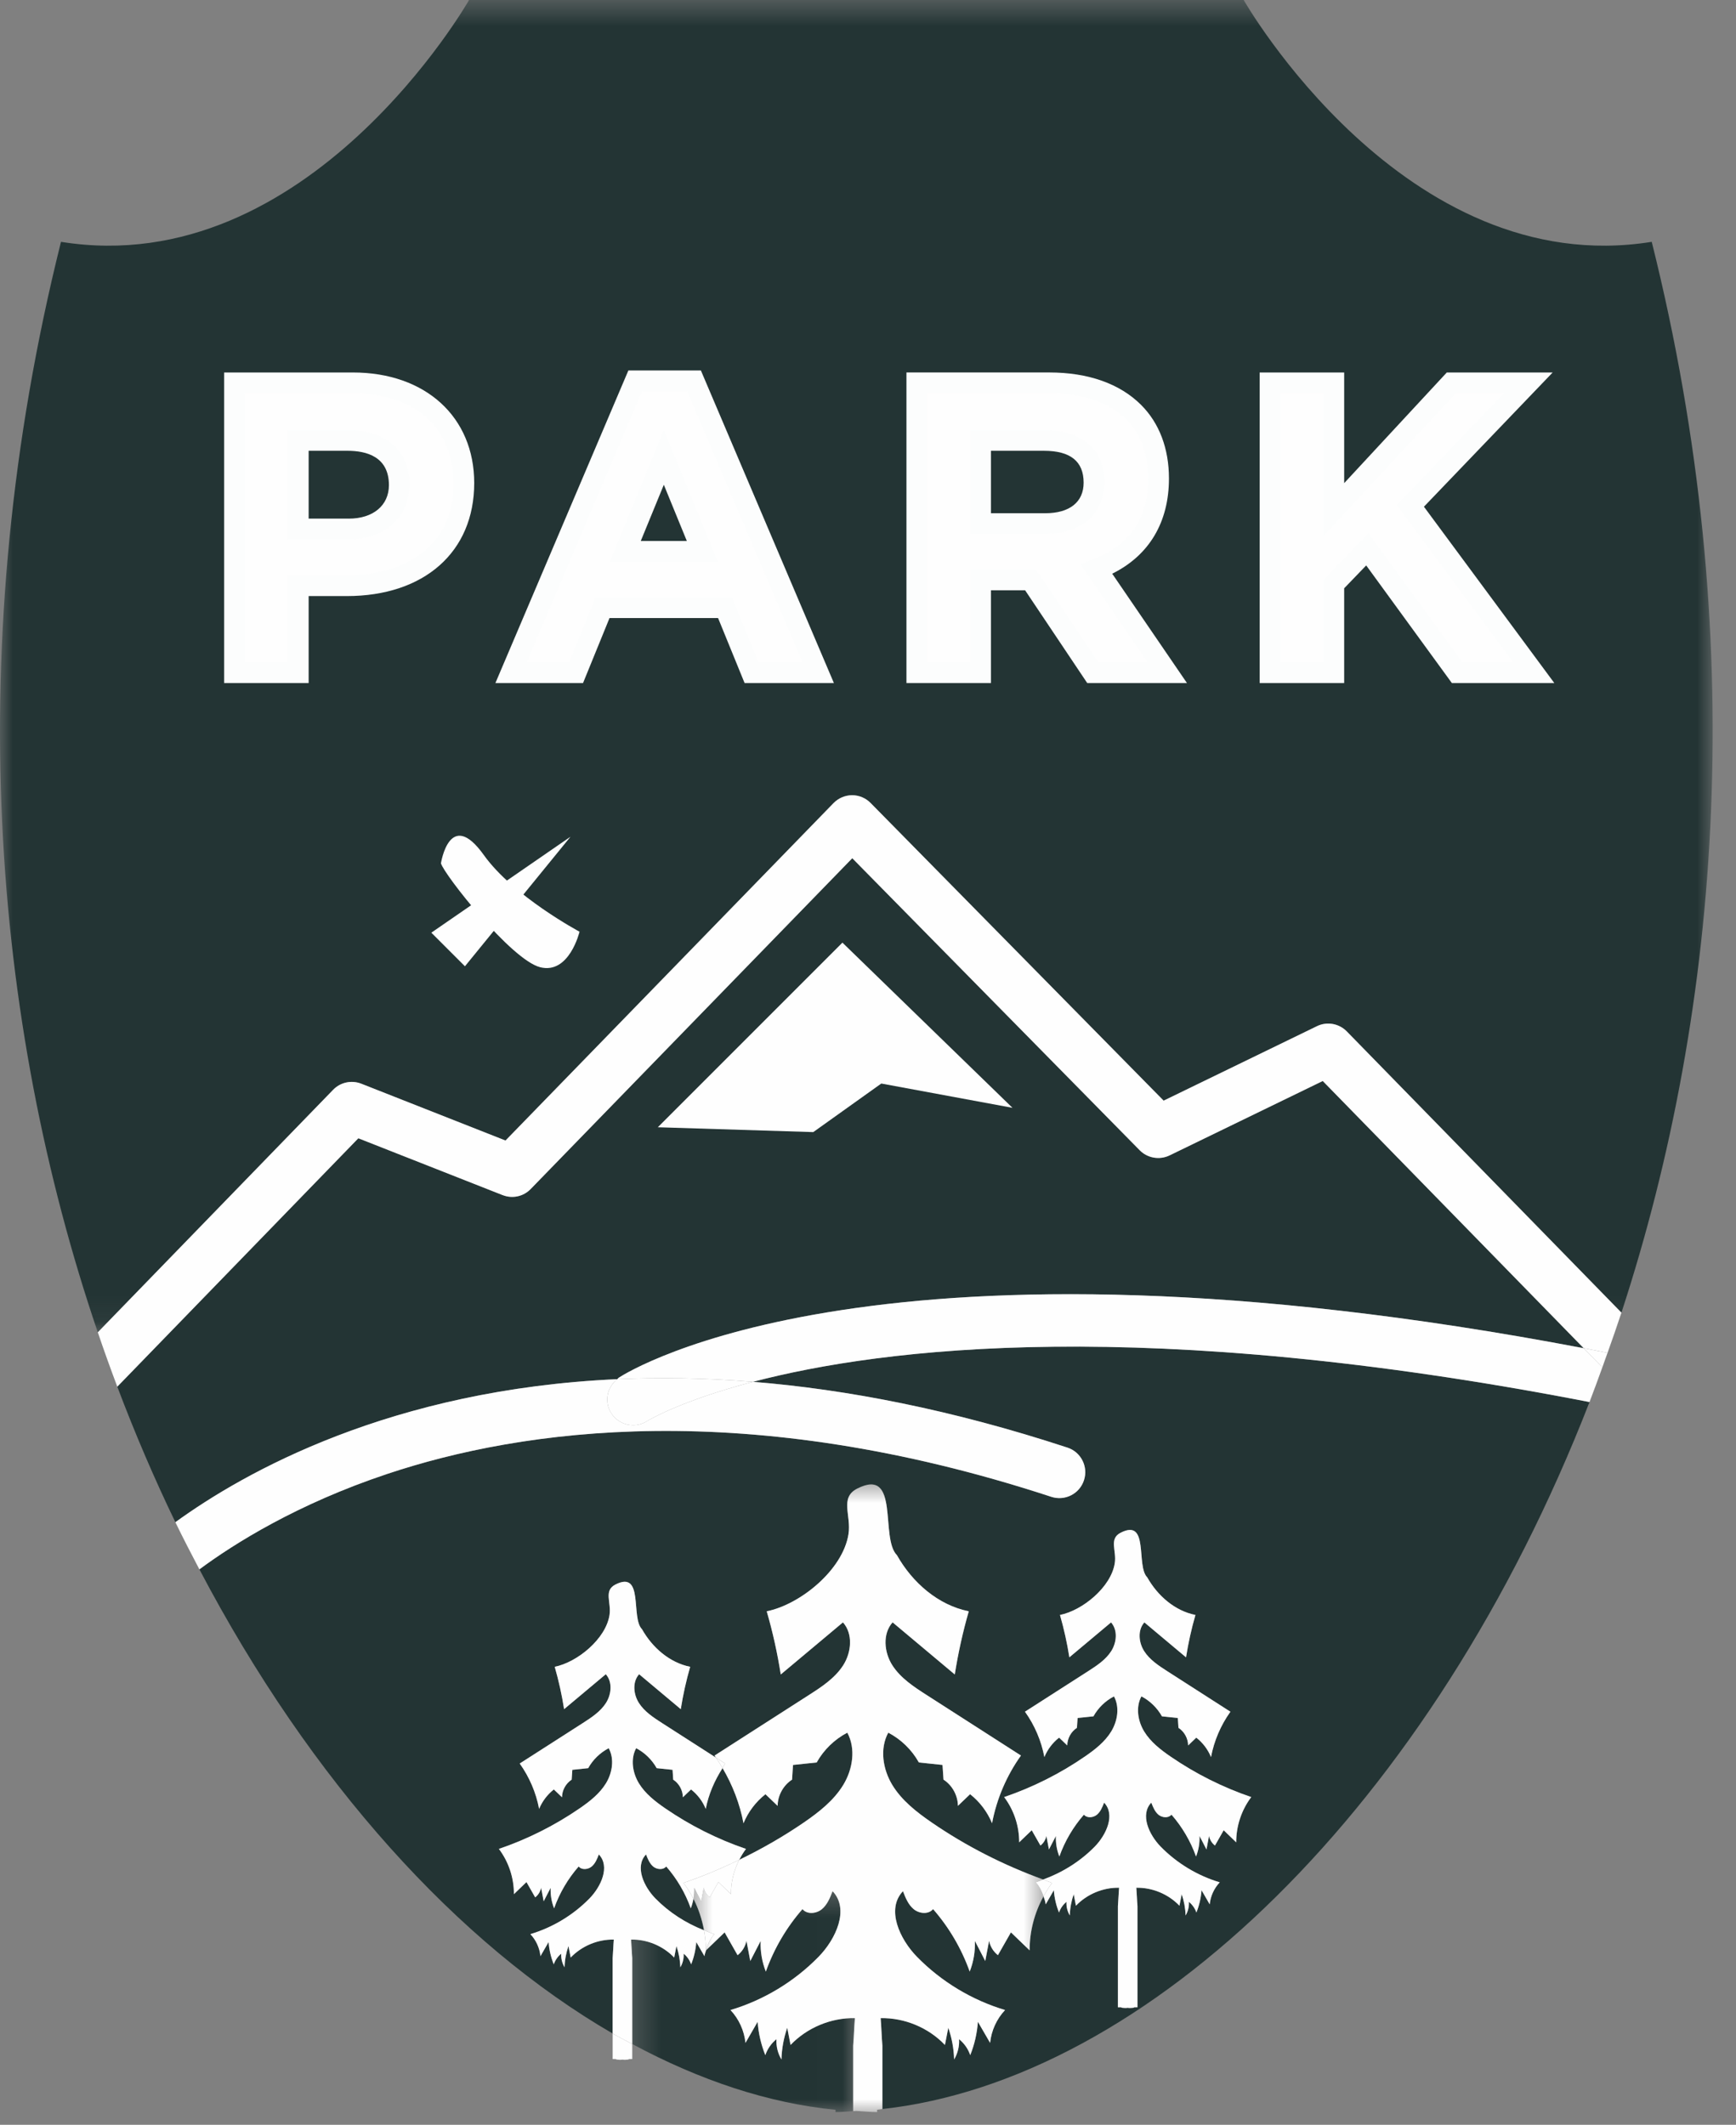 <svg xmlns="http://www.w3.org/2000/svg" xmlns:xlink="http://www.w3.org/1999/xlink" width="67" height="82" viewBox="0 0 67 82">
    <rect x="0" y="0" width="67" height="82" fill="#808080" stroke="none"/>
    <defs>
        <path id="prefix__a" d="M0 0.49L66.1 0.49 66.1 51.908 0 51.908z"/>
        <path id="prefix__c" d="M0.355 0.475L8.994 0.475 8.994 9 0.355 9z"/>
        <path id="prefix__e" d="M0.762 0.777L14.274 0.777 14.274 25 0.762 25z"/>
    </defs>
    <g fill="none" fill-rule="evenodd">
        <path fill="#233434" d="M29.062 54.327c3.63.296 7.674 1.074 12.135 2.538.525.172.81.737.638 1.262-.17.525-.736.81-1.261.638-11.783-3.865-20.437-2.614-25.62-.885-3.482 1.161-5.91 2.686-7.258 3.685 4.306 8.2 9.99 14.459 15.949 17.912v-2.913c.02-.237.024-.474.045-.712-.618-.011-1.237.246-1.665.695l-.086-.445c-.092.264-.143.541-.15.82-.094-.157-.14-.342-.13-.525-.131.107-.233.252-.287.412-.111-.274-.177-.566-.2-.861l-.314.545c-.031-.315-.17-.619-.388-.851.86-.256 1.65-.735 2.279-1.375.449-.46.806-1.234.363-1.7-.066.172-.138.353-.28.469-.144.116-.382.138-.5-.005-.413.474-.736 1.025-.947 1.616-.1-.25-.145-.522-.134-.792-.09.173-.18.347-.268.52l-.1-.525c-.026.147-.11.283-.228.373-.113-.196-.225-.392-.336-.589l-.485.466c.004-.625-.203-1.249-.58-1.747 1.103-.376 2.154-.903 3.114-1.563.389-.268.774-.567 1.02-.971s.33-.936.105-1.352c-.331.173-.611.444-.792.77l-.612.065-.026.379c-.226.146-.371.41-.373.679l-.315-.301c-.25.196-.447.457-.568.75-.12-.628-.376-1.23-.75-1.751l2.438-1.563c.334-.215.678-.439.892-.774.214-.335.258-.813-.007-1.109l-1.61 1.349c-.085-.552-.207-1.099-.361-1.636.866-.174 1.966-1.067 2.114-1.993.078-.491-.236-.944.227-1.181 1.116-.569.583 1.28 1.027 1.723.398.707 1.064 1.292 1.86 1.451-.155.537-.276 1.084-.363 1.636l-1.608-1.349c-.265.296-.221.774-.008 1.109.214.335.558.559.892.774.694.444 1.386.889 2.078 1.333-.017-.025-.031-.053-.05-.077l3.634-2.332c.499-.32 1.013-.655 1.332-1.154.319-.5.384-1.213-.011-1.655l-2.4 2.012c-.13-.823-.31-1.639-.541-2.439 1.292-.259 2.934-1.592 3.154-2.972.117-.734-.353-1.41.338-1.763 1.665-.848.87 1.908 1.533 2.57.593 1.055 1.588 1.927 2.773 2.165-.23.8-.411 1.616-.541 2.439l-2.4-2.012c-.394.442-.328 1.155-.01 1.655.318.499.833.834 1.33 1.154 1.213.777 2.424 1.554 3.635 2.332-.555.776-.94 1.674-1.116 2.612-.181-.437-.475-.827-.847-1.12l-.471.449c-.003-.401-.22-.795-.556-1.011l-.04-.567-.911-.097c-.271-.486-.687-.891-1.181-1.149-.337.621-.21 1.414.156 2.017.367.603.94 1.049 1.52 1.45 1.333.914 2.785 1.65 4.302 2.2.745-.271 1.433-.701 1.989-1.268.449-.46.806-1.234.363-1.7-.066.172-.138.353-.28.469-.144.116-.382.138-.5-.005-.413.474-.736 1.025-.947 1.616-.1-.25-.145-.522-.134-.792-.09.173-.18.347-.268.52l-.1-.525c-.026.147-.11.283-.228.373-.113-.196-.225-.392-.336-.589l-.485.466c.004-.625-.203-1.249-.58-1.747 1.103-.376 2.154-.903 3.114-1.563.389-.268.774-.567 1.02-.971s.33-.936.105-1.352c-.331.173-.611.444-.792.77l-.612.065-.026.379c-.226.146-.371.41-.373.679l-.315-.301c-.25.196-.447.457-.568.75-.12-.628-.376-1.23-.75-1.751l2.438-1.563c.334-.215.678-.439.892-.774.214-.335.258-.813-.007-1.109l-1.61 1.349c-.085-.552-.207-1.099-.361-1.636.866-.174 1.966-1.067 2.114-1.993.078-.491-.236-.944.227-1.181 1.116-.569.583 1.28 1.027 1.723.398.707 1.064 1.292 1.86 1.451-.155.537-.276 1.084-.363 1.636l-1.608-1.349c-.265.296-.221.774-.008 1.109.214.335.558.559.892.774l2.437 1.563c-.372.521-.63 1.123-.75 1.751-.12-.293-.317-.554-.567-.75l-.315.301c-.002-.269-.147-.533-.373-.679-.01-.125-.017-.252-.025-.379l-.613-.065c-.181-.326-.461-.597-.792-.77-.225.416-.14.948.106 1.352.246.404.63.703 1.019.971.96.66 2.012 1.187 3.114 1.563-.376.498-.584 1.122-.58 1.747l-.484-.466-.336.589c-.12-.09-.202-.226-.23-.373l-.098.525-.27-.52c.012.27-.034.542-.133.792-.211-.591-.535-1.142-.948-1.616-.117.143-.354.121-.498.005-.142-.116-.214-.297-.281-.469-.443.466-.086 1.24.364 1.7.627.64 1.419 1.119 2.278 1.375-.217.232-.356.536-.387.851-.105-.182-.211-.363-.315-.545-.022.295-.09.587-.2.861-.053-.16-.155-.305-.288-.412.01.183-.034.368-.128.525-.008-.279-.06-.556-.15-.82-.03.148-.058.296-.087.445-.427-.449-1.046-.706-1.664-.695.019.238.024.475.045.712v3.9c-.333 0 .06.008-.272.028-.034.002-.071-.001-.106-.007-.035.006-.072.009-.107.007-.332-.02.06-.028-.271-.028v-3.9c.02-.237.024-.474.045-.712-.618-.011-1.237.246-1.665.695l-.086-.445c-.092.264-.143.541-.15.82-.094-.157-.14-.342-.13-.525-.131.107-.233.252-.287.412-.111-.274-.178-.566-.2-.861l-.314.545c-.011-.105-.05-.206-.084-.308-.35.637-.54 1.36-.535 2.085l-.723-.695-.501.88c-.177-.136-.302-.338-.342-.557l-.147.782-.401-.775c.017.402-.051.809-.201 1.183-.314-.883-.797-1.706-1.413-2.411-.174.212-.53.179-.742.006-.214-.172-.321-.442-.42-.698-.66.695-.128 1.85.543 2.534.936.956 2.116 1.669 3.398 2.052-.325.345-.531.798-.578 1.269l-.47-.814c-.032.441-.132.876-.296 1.286-.082-.24-.233-.456-.431-.615.017.273-.052.548-.191.782-.012-.416-.088-.83-.225-1.222l-.13.663c-.636-.668-1.558-1.053-2.481-1.035.03.352.037.708.067 1.061v2.446c10.227-1.126 21.206-11.646 27.29-27.284-17.145-3.332-27.237-2.101-32.283-.781" transform="translate(0 -1)"/>
        <g transform="translate(0 -1) translate(0 .51)">
            <mask id="prefix__b" fill="#fff">
                <use xlink:href="#prefix__a"/>
            </mask>
            <path fill="#233434" d="M13.942 42.312l5.568 2.193 12.66-13.022c.189-.192.446-.302.715-.303h.003c.268 0 .525.108.713.299L44.91 42.967l5.917-2.874c.384-.187.849-.107 1.152.2l10.599 10.855c3.865-11.81 4.97-26.117 1.17-41.325C54.187 11.359 47.999.49 47.999.49H18.104s-6.187 10.869-15.75 9.333C-1.53 25.358-.294 39.957 3.775 51.908l9.083-9.362c.28-.29.708-.381 1.084-.234" mask="url(#prefix__b)"/>
        </g>
        <g transform="translate(0 -1) translate(24 73.51)">
            <mask id="prefix__d" fill="#fff">
                <use xlink:href="#prefix__c"/>
            </mask>
            <path fill="#233434" d="M8.994 5.374c-.922-.018-1.846.367-2.482 1.035l-.129-.663c-.136.393-.212.807-.224 1.223-.14-.235-.208-.51-.192-.783-.198.16-.349.375-.43.616-.165-.41-.265-.846-.296-1.286l-.47.813c-.048-.47-.255-.924-.579-1.268C5.473 4.678 6.654 3.965 7.59 3.01c.671-.685 1.204-1.84.543-2.534-.099.255-.206.525-.419.698-.214.173-.569.205-.743-.007-.617.705-1.099 1.528-1.414 2.411-.148-.374-.217-.78-.2-1.182l-.4.774-.148-.78c-.04.217-.165.42-.342.555l-.5-.88-.718.691c-.02.076-.054.15-.062.227l-.315-.545c-.022.295-.089.587-.198.862-.055-.16-.157-.306-.289-.412.01.182-.035.368-.128.524-.009-.278-.06-.556-.15-.819l-.088.444C1.593 2.588.973 2.33.355 2.342c.02.237.025.474.045.712v3.318c2.606 1.402 5.251 2.285 7.848 2.54V9c.225 0 .453-.022.68-.037V6.436c.03-.354.037-.709.066-1.062" mask="url(#prefix__d)"/>
        </g>
        <path fill="#233434" d="M26.67 70.06l-.315.3c-.002-.27-.147-.533-.373-.679l-.026-.38-.612-.064c-.182-.326-.46-.598-.792-.77-.226.415-.14.947.105 1.352.246.404.63.703 1.02.97.961.661 2.012 1.188 3.114 1.564-.1.132-.185.273-.26.421.864-.419 1.7-.897 2.492-1.44.582-.4 1.154-.846 1.521-1.45.367-.602.493-1.395.157-2.016-.494.257-.91.663-1.18 1.15-.306.031-.61.063-.914.096l-.039.566c-.336.217-.553.61-.556 1.012l-.47-.449c-.372.293-.667.682-.847 1.12-.142-.75-.42-1.47-.808-2.128-.31.48-.542 1.012-.65 1.574-.12-.293-.317-.555-.567-.75M23.885 54.166c.413-.27 10.087-6.303 37.235-1.137L51.051 42.718l-5.914 2.872c-.385.185-.849.106-1.149-.198L32.893 34.12 20.48 46.888c-.281.29-.707.382-1.083.233l-5.568-2.193-9.302 9.587c.685 1.812 1.434 3.559 2.242 5.23 2.655-1.927 8.319-5.127 17.054-5.52.024-.017.037-.042.062-.06M25.712 73.031c-.117.143-.354.121-.498.005-.143-.116-.215-.297-.28-.469-.445.466-.087 1.24.363 1.7.526.537 1.173.952 1.874 1.226-.077-.422-.212-.833-.408-1.214-.024.126-.057.25-.104.368-.21-.592-.534-1.142-.947-1.616" transform="translate(0 -1)"/>
        <path fill="#FEFEFE" d="M19.397 47.12c.376.149.803.058 1.083-.232L32.893 34.12l11.095 11.272c.3.304.764.383 1.149.198l5.914-2.872 10.07 10.31.922.18c.182-.513.363-1.026.535-1.55l-10.6-10.853c-.302-.31-.768-.39-1.151-.202l-5.917 2.874L33.6 31.989c-.187-.191-.444-.3-.712-.3h-.003c-.27.002-.526.112-.714.304L19.51 45.016l-5.568-2.194c-.376-.147-.803-.055-1.084.235l-9.083 9.36c.24.709.492 1.408.752 2.098l9.303-9.587 5.567 2.193zM40.573 58.765c.525.172 1.091-.113 1.262-.639.172-.524-.114-1.09-.639-1.26-4.46-1.465-8.505-2.244-12.135-2.539-2.802.733-4.052 1.494-4.088 1.515-.167.107-.353.158-.538.158-.329 0-.65-.16-.84-.457-.284-.437-.173-1.004.228-1.318-8.735.393-14.399 3.593-17.055 5.52.3.62.613 1.22.927 1.82 1.35-.999 3.776-2.525 7.258-3.686 5.183-1.728 13.838-2.979 25.62.886" transform="translate(0 -1)"/>
        <path fill="#FEFEFE" d="M61.12 53.03c-27.148-5.167-36.822.866-37.235 1.136-.026.016-.038.042-.062.06 1.64-.074 3.383-.05 5.238.101 5.046-1.32 15.138-2.55 32.285.781.171-.44.332-.892.496-1.34l-.722-.739z" transform="translate(0 -1)"/>
        <path fill="#FEFEFE" d="M61.842 53.768l.2-.56c-.308-.06-.617-.122-.922-.179l.722.74zM23.594 55.544c.19.296.513.457.842.457.184 0 .37-.052.538-.158.035-.022 1.285-.782 4.088-1.516-1.856-.151-3.6-.175-5.24-.101-.4.314-.51.88-.228 1.318" transform="translate(0 -1)"/>
        <g transform="translate(0 -1) translate(26 57.51)">
            <mask id="prefix__f" fill="#fff">
                <use xlink:href="#prefix__e"/>
            </mask>
            <path fill="#FEFEFE" d="M7.987 21.374c.924-.018 1.847.367 2.482 1.035l.13-.663c.136.393.213.807.224 1.223.14-.235.208-.51.191-.783.2.16.35.375.431.616.165-.41.265-.846.296-1.286.158.271.314.543.472.813.046-.47.253-.924.577-1.268-1.281-.383-2.462-1.096-3.398-2.052-.671-.685-1.204-1.84-.543-2.534.098.255.206.525.42.698.213.173.569.205.742-.007.617.705 1.099 1.528 1.414 2.411.148-.374.216-.78.2-1.182l.4.774c.05-.26.098-.52.149-.78.04.217.165.42.34.555l.502-.88.723.696c-.006-.726.185-1.448.534-2.085-.066-.199-.159-.39-.303-.543.098-.029.194-.072.29-.108-1.518-.549-2.97-1.286-4.3-2.2-.582-.4-1.155-.846-1.523-1.45-.365-.603-.492-1.396-.155-2.017.493.258.91.663 1.181 1.15l.913.096c.011.19.024.377.038.567.338.217.553.61.556 1.012.157-.15.314-.299.47-.45.373.293.667.683.848 1.121.178-.939.56-1.836 1.115-2.613L9.77 8.908c-.498-.319-1.012-.655-1.332-1.154-.318-.499-.383-1.213.011-1.654l2.4 2.011c.13-.823.31-1.638.54-2.438-1.184-.238-2.178-1.11-2.772-2.165-.664-.662.131-3.418-1.533-2.57-.691.352-.221 1.03-.338 1.762-.22 1.38-1.863 2.713-3.155 2.973.232.8.413 1.615.542 2.438l2.4-2.01c.394.44.33 1.154.011 1.653-.32.5-.832.835-1.331 1.154C4 9.686 2.79 10.463 1.578 11.24c.018.025.032.052.05.077l.359.231c-.04.055-.063.12-.1.177.388.657.666 1.378.808 2.128.18-.438.476-.828.847-1.12l.47.45c.003-.403.22-.796.557-1.013l.037-.567.913-.096c.272-.487.688-.892 1.183-1.15.335.621.21 1.414-.157 2.017-.369.604-.94 1.05-1.522 1.45-.792.543-1.628 1.021-2.492 1.44-.21.408-.323.866-.32 1.326l-.484-.467-.337.59c-.118-.09-.202-.227-.228-.373l-.1.524-.268-.519c.006.141-.006.284-.032.424.198.38.331.792.41 1.213.133.053.265.11.403.15-.163.174-.263.393-.325.623l.716-.69c.168.292.335.585.5.88.178-.136.302-.339.343-.557l.148.781c.135-.258.267-.516.4-.774-.017.402.052.808.2 1.182.316-.883.797-1.706 1.414-2.41.175.211.53.18.744.006.212-.173.32-.443.418-.698.662.694.128 1.85-.543 2.534-.936.956-2.116 1.67-3.397 2.052.324.344.53.797.578 1.268l.47-.813c.031.44.131.876.296 1.286.082-.24.232-.456.43-.616-.016.273.052.548.193.783.011-.416.087-.83.223-1.223l.128.663c.638-.668 1.561-1.053 2.484-1.035-.03.353-.038.708-.067 1.062v2.527l.123-.007c.266.013.535.044.801.044v-.088c.067-.006.135-.022.203-.03v-2.446c-.03-.354-.037-.709-.067-1.062" mask="url(#prefix__f)"/>
        </g>
        <path fill="#FEFEFE" d="M40.274 74.185c.034.102.073.202.084.308.104-.182.21-.364.315-.545.02.295.088.587.199.861.054-.16.156-.306.288-.412-.011.183.035.368.129.524.007-.278.058-.555.15-.819l.086.444c.428-.448 1.047-.706 1.665-.694-.02.237-.025.475-.045.712v3.9c.332 0-.06.007.27.028.036.002.073 0 .108-.007.035.006.072.01.106.007.333-.02-.061-.029.272-.029v-3.899c-.021-.237-.025-.475-.045-.712.618-.012 1.237.246 1.664.694l.087-.444c.09.264.142.541.15.82.094-.157.139-.342.128-.525.133.106.235.252.289.412.11-.274.177-.566.199-.86l.315.544c.03-.316.17-.62.387-.85-.86-.258-1.651-.736-2.278-1.376-.45-.46-.807-1.234-.364-1.7.067.172.139.352.28.47.145.115.382.136.499-.006.414.473.737 1.024.948 1.616.099-.25.145-.523.135-.792.088.173.178.347.268.52l.099-.525c.027.147.11.282.229.373l.336-.59c.16.156.322.311.484.467-.004-.625.204-1.249.58-1.747-1.102-.376-2.153-.903-3.114-1.564-.39-.267-.773-.566-1.02-.97-.245-.405-.33-.937-.105-1.353.33.173.61.445.792.771l.613.064.025.38c.227.146.37.41.373.68l.315-.302c.25.195.448.457.568.75.119-.629.377-1.23.749-1.75l-2.437-1.564c-.334-.215-.678-.44-.892-.775-.213-.335-.257-.812.008-1.108l1.608 1.348c.087-.55.208-1.098.363-1.635-.796-.16-1.462-.744-1.86-1.452-.444-.443.089-2.292-1.026-1.722-.464.236-.15.69-.228 1.18-.147.926-1.248 1.82-2.114 1.994.154.537.276 1.084.362 1.635l1.609-1.348c.265.296.22.773.007 1.108-.214.335-.558.56-.892.775l-2.437 1.563c.373.521.63 1.122.749 1.751.12-.293.319-.555.568-.75l.315.301c.002-.27.147-.533.373-.679l.026-.38c.204-.02.408-.043.612-.064.18-.326.46-.598.792-.77.225.415.14.947-.105 1.352-.246.404-.631.703-1.02.97-.96.661-2.011 1.188-3.114 1.564.377.498.584 1.122.58 1.747l.485-.467c.11.198.224.394.336.59.118-.09.202-.226.229-.373l.099.524.269-.519c-.012.27.034.542.133.792.21-.592.535-1.143.949-1.616.116.142.354.121.498.005.142-.117.214-.297.28-.469.443.466.086 1.24-.363 1.7-.556.566-1.244.996-1.99 1.268.117.042.229.09.345.13-.124.164-.231.34-.33.52" transform="translate(0 -1)"/>
        <path fill="#FEFEFE" d="M40.274 74.185c.099-.18.206-.356.33-.52-.116-.04-.228-.088-.344-.13-.096.035-.191.078-.29.107.145.153.238.344.304.543M23.645 80.464c.332 0-.061.008.27.028.036.002.073-.001.108-.007.035.006.072.009.106.007.332-.02-.061-.028.272-.028v-.581c-.252-.135-.505-.26-.756-.405v.986z" transform="translate(0 -1)"/>
        <path fill="#FEFEFE" d="M24.356 75.852c.618-.012 1.237.246 1.664.694l.087-.444c.09.264.142.541.15.82.094-.157.139-.342.128-.525.133.106.235.252.289.412.11-.274.177-.566.199-.86l.315.544c.008-.079.04-.152.062-.228l-.005.005c.002-.26-.028-.52-.074-.777-.701-.275-1.347-.689-1.874-1.226-.45-.46-.807-1.234-.364-1.7.067.172.139.352.28.47.145.115.382.136.499-.006.414.473.737 1.024.948 1.616.047-.118.08-.242.103-.368-.111-.215-.238-.42-.384-.615.736-.25 1.453-.552 2.152-.89.075-.148.16-.289.26-.42-1.102-.377-2.153-.904-3.114-1.564-.39-.268-.773-.567-1.02-.97-.245-.405-.33-.938-.105-1.354.33.173.61.445.792.771l.613.064.025.38c.227.146.37.41.373.68l.315-.302c.25.195.448.457.568.75.107-.56.339-1.094.649-1.574-.082-.139-.167-.276-.26-.407-.691-.445-1.383-.889-2.077-1.333-.334-.215-.678-.44-.892-.775-.213-.335-.257-.812.008-1.108l1.608 1.348c.087-.55.208-1.098.363-1.635-.796-.16-1.462-.744-1.86-1.452-.444-.443.089-2.292-1.026-1.722-.464.236-.15.69-.228 1.18-.147.926-1.248 1.82-2.114 1.994.154.537.276 1.084.362 1.635l1.609-1.348c.265.296.22.773.007 1.108-.214.335-.558.56-.892.775l-2.437 1.563c.373.521.63 1.122.749 1.751.12-.293.319-.555.568-.75l.315.301c.002-.27.147-.533.373-.679l.026-.38c.204-.02.408-.043.612-.064.18-.326.46-.598.792-.77.225.415.14.948-.105 1.352-.246.404-.631.703-1.02.971-.96.66-2.011 1.187-3.114 1.563.377.498.584 1.122.58 1.747l.485-.467c.11.198.224.394.336.59.118-.09.202-.226.229-.373l.099.524.269-.519c-.012.27.034.542.133.792.21-.592.534-1.143.949-1.616.116.142.354.121.498.005.142-.117.214-.297.28-.469.443.466.086 1.24-.363 1.7-.628.64-1.42 1.118-2.28 1.375.219.231.358.535.389.851.104-.182.21-.364.315-.545.022.295.088.587.199.861.054-.16.156-.306.288-.412-.011.183.035.368.129.524.007-.278.058-.555.15-.819l.086.444c.428-.448 1.047-.706 1.665-.694-.021.237-.025.475-.045.712v2.913c.25.146.504.271.756.405v-3.318c-.021-.237-.025-.475-.045-.712" transform="translate(0 -1)"/>
        <path fill="#FEFEFE" d="M26.763 74.28c.025-.14.037-.283.03-.425l.27.52.098-.525c.028.147.11.283.23.373l.336-.59c.16.156.322.311.484.467-.003-.46.11-.918.32-1.326-.7.338-1.416.641-2.152.891.146.193.273.4.384.614M27.986 69.058l-.358-.23c.091.131.177.268.259.407.037-.057.06-.122.1-.177M27.25 76.265c.061-.229.161-.449.324-.623-.138-.04-.269-.097-.403-.149.046.256.075.516.073.777l.005-.005zM13.46 21.416c1.23 0 1.95-.734 1.95-1.693v-.033c0-1.102-.767-1.693-1.998-1.693h-1.9v3.419h1.948zm-4.409-5.64h4.57c2.667 0 4.28 1.582 4.28 3.867v.032c0 2.588-2.012 3.929-4.52 3.929h-1.869v3.356h-2.46V15.776z" transform="translate(0 -1)"/>
        <path fill="#FCFDFD" d="M11.912 21.015h1.548c.94 0 1.55-.508 1.55-1.293 0-1.1-.869-1.325-1.598-1.325h-1.5v2.618zm1.548.801h-2.349v-4.22h2.301c1.48 0 2.397.802 2.397 2.094 0 1.265-.965 2.126-2.349 2.126zM9.451 26.56h1.66v-3.356h2.27c1.991 0 4.12-.927 4.12-3.529 0-2.17-1.487-3.498-3.88-3.498H9.45V26.56zm2.461.801H8.65V15.375h4.97c2.801 0 4.682 1.715 4.682 4.267 0 2.663-1.932 4.362-4.92 4.362h-1.47v3.356z" transform="translate(0 -1)"/>
        <path fill="#FEFEFE" d="M27.106 22.278l-1.486-3.626-1.486 3.626h2.972zm-2.59-6.582h2.27l4.793 11.264h-2.573l-1.022-2.509h-4.73l-1.021 2.51h-2.508l4.792-11.265z" transform="translate(0 -1)"/>
        <path fill="#FCFDFD" d="M24.73 21.878h1.778l-.888-2.17-.89 2.17zm2.974.8h-4.166l2.082-5.082 2.084 5.083zm1.572 3.882h1.697L26.52 16.097h-1.74l-4.45 10.463h1.632l1.023-2.51h5.267l1.023 2.51zm2.908.8h-3.447l-1.023-2.508h-4.19l-1.022 2.508H19.12l5.132-12.064h2.798l5.134 12.064z" transform="translate(0 -1)"/>
        <path fill="#FEFEFE" d="M40.338 21.208c1.198 0 1.885-.64 1.885-1.581v-.032c0-1.055-.736-1.598-1.933-1.598h-2.444v3.21h2.492zm-4.953-5.432h5.112c1.422 0 2.525.4 3.26 1.135.623.623.958 1.5.958 2.556v.032c0 1.806-.975 2.939-2.397 3.467l2.733 3.994h-2.876l-2.397-3.58h-1.932v3.58h-2.46V15.776z" transform="translate(0 -1)"/>
        <path fill="#FCFDFD" d="M38.246 20.807h2.092c.943 0 1.484-.43 1.484-1.18 0-.827-.515-1.23-1.532-1.23h-2.044v2.41zm2.092.801h-2.893v-4.012h2.845c1.461 0 2.333.747 2.333 1.998 0 1.236-.897 2.014-2.285 2.014zm2.051 4.951h1.902l-2.593-3.79.481-.18c.974-.36 2.135-1.19 2.135-3.09 0-.969-.29-1.755-.84-2.305-.675-.675-1.677-1.018-2.977-1.018h-4.712V26.56h1.66V22.98h2.515l.151.178 2.278 3.401zm3.421.801h-3.849l-2.397-3.579h-1.318v3.58h-3.262V15.374h5.513c1.5 0 2.724.433 3.543 1.252.704.703 1.075 1.686 1.075 2.84 0 1.696-.773 2.975-2.19 3.674l2.885 4.22z" transform="translate(0 -1)"/>
        <path fill="#FEFEFE" d="M49.016 15.776L51.477 15.776 51.477 20.665 56.014 15.776 58.985 15.776 54.432 20.521 59.193 26.96 56.238 26.96 52.771 22.199 51.477 23.541 51.477 26.96 49.016 26.96z" transform="translate(0 -1)"/>
        <path fill="#FCFDFD" d="M56.442 26.56h1.956l-4.49-6.072 4.138-4.312h-1.857l-5.112 5.51v-5.51h-1.66V26.56h1.66v-3.18l1.737-1.802 3.628 4.982zm3.546.8h-3.954l-3.306-4.539-.85.882v3.657h-3.262V15.375h3.262v4.27l3.96-4.27h4.086l-4.968 5.18 5.032 6.805z" transform="translate(0 -1)"/>
        <path fill="#FEFEFE" d="M25.388 44.503L32.513 37.378 39.076 43.753 34.013 42.816 31.388 44.69zM16.647 36.994L17.944 38.291 22.019 33.29z" transform="translate(0 -1)"/>
        <path fill="#FEFEFE" d="M17.018 34.316c.112.422 2.709 3.73 3.832 4.012 1.123.281 1.517-1.372 1.517-1.372s-2.552-1.36-3.693-2.957c-1.32-1.848-1.656.317-1.656.317" transform="translate(0 -1)"/>
    </g>
</svg>

